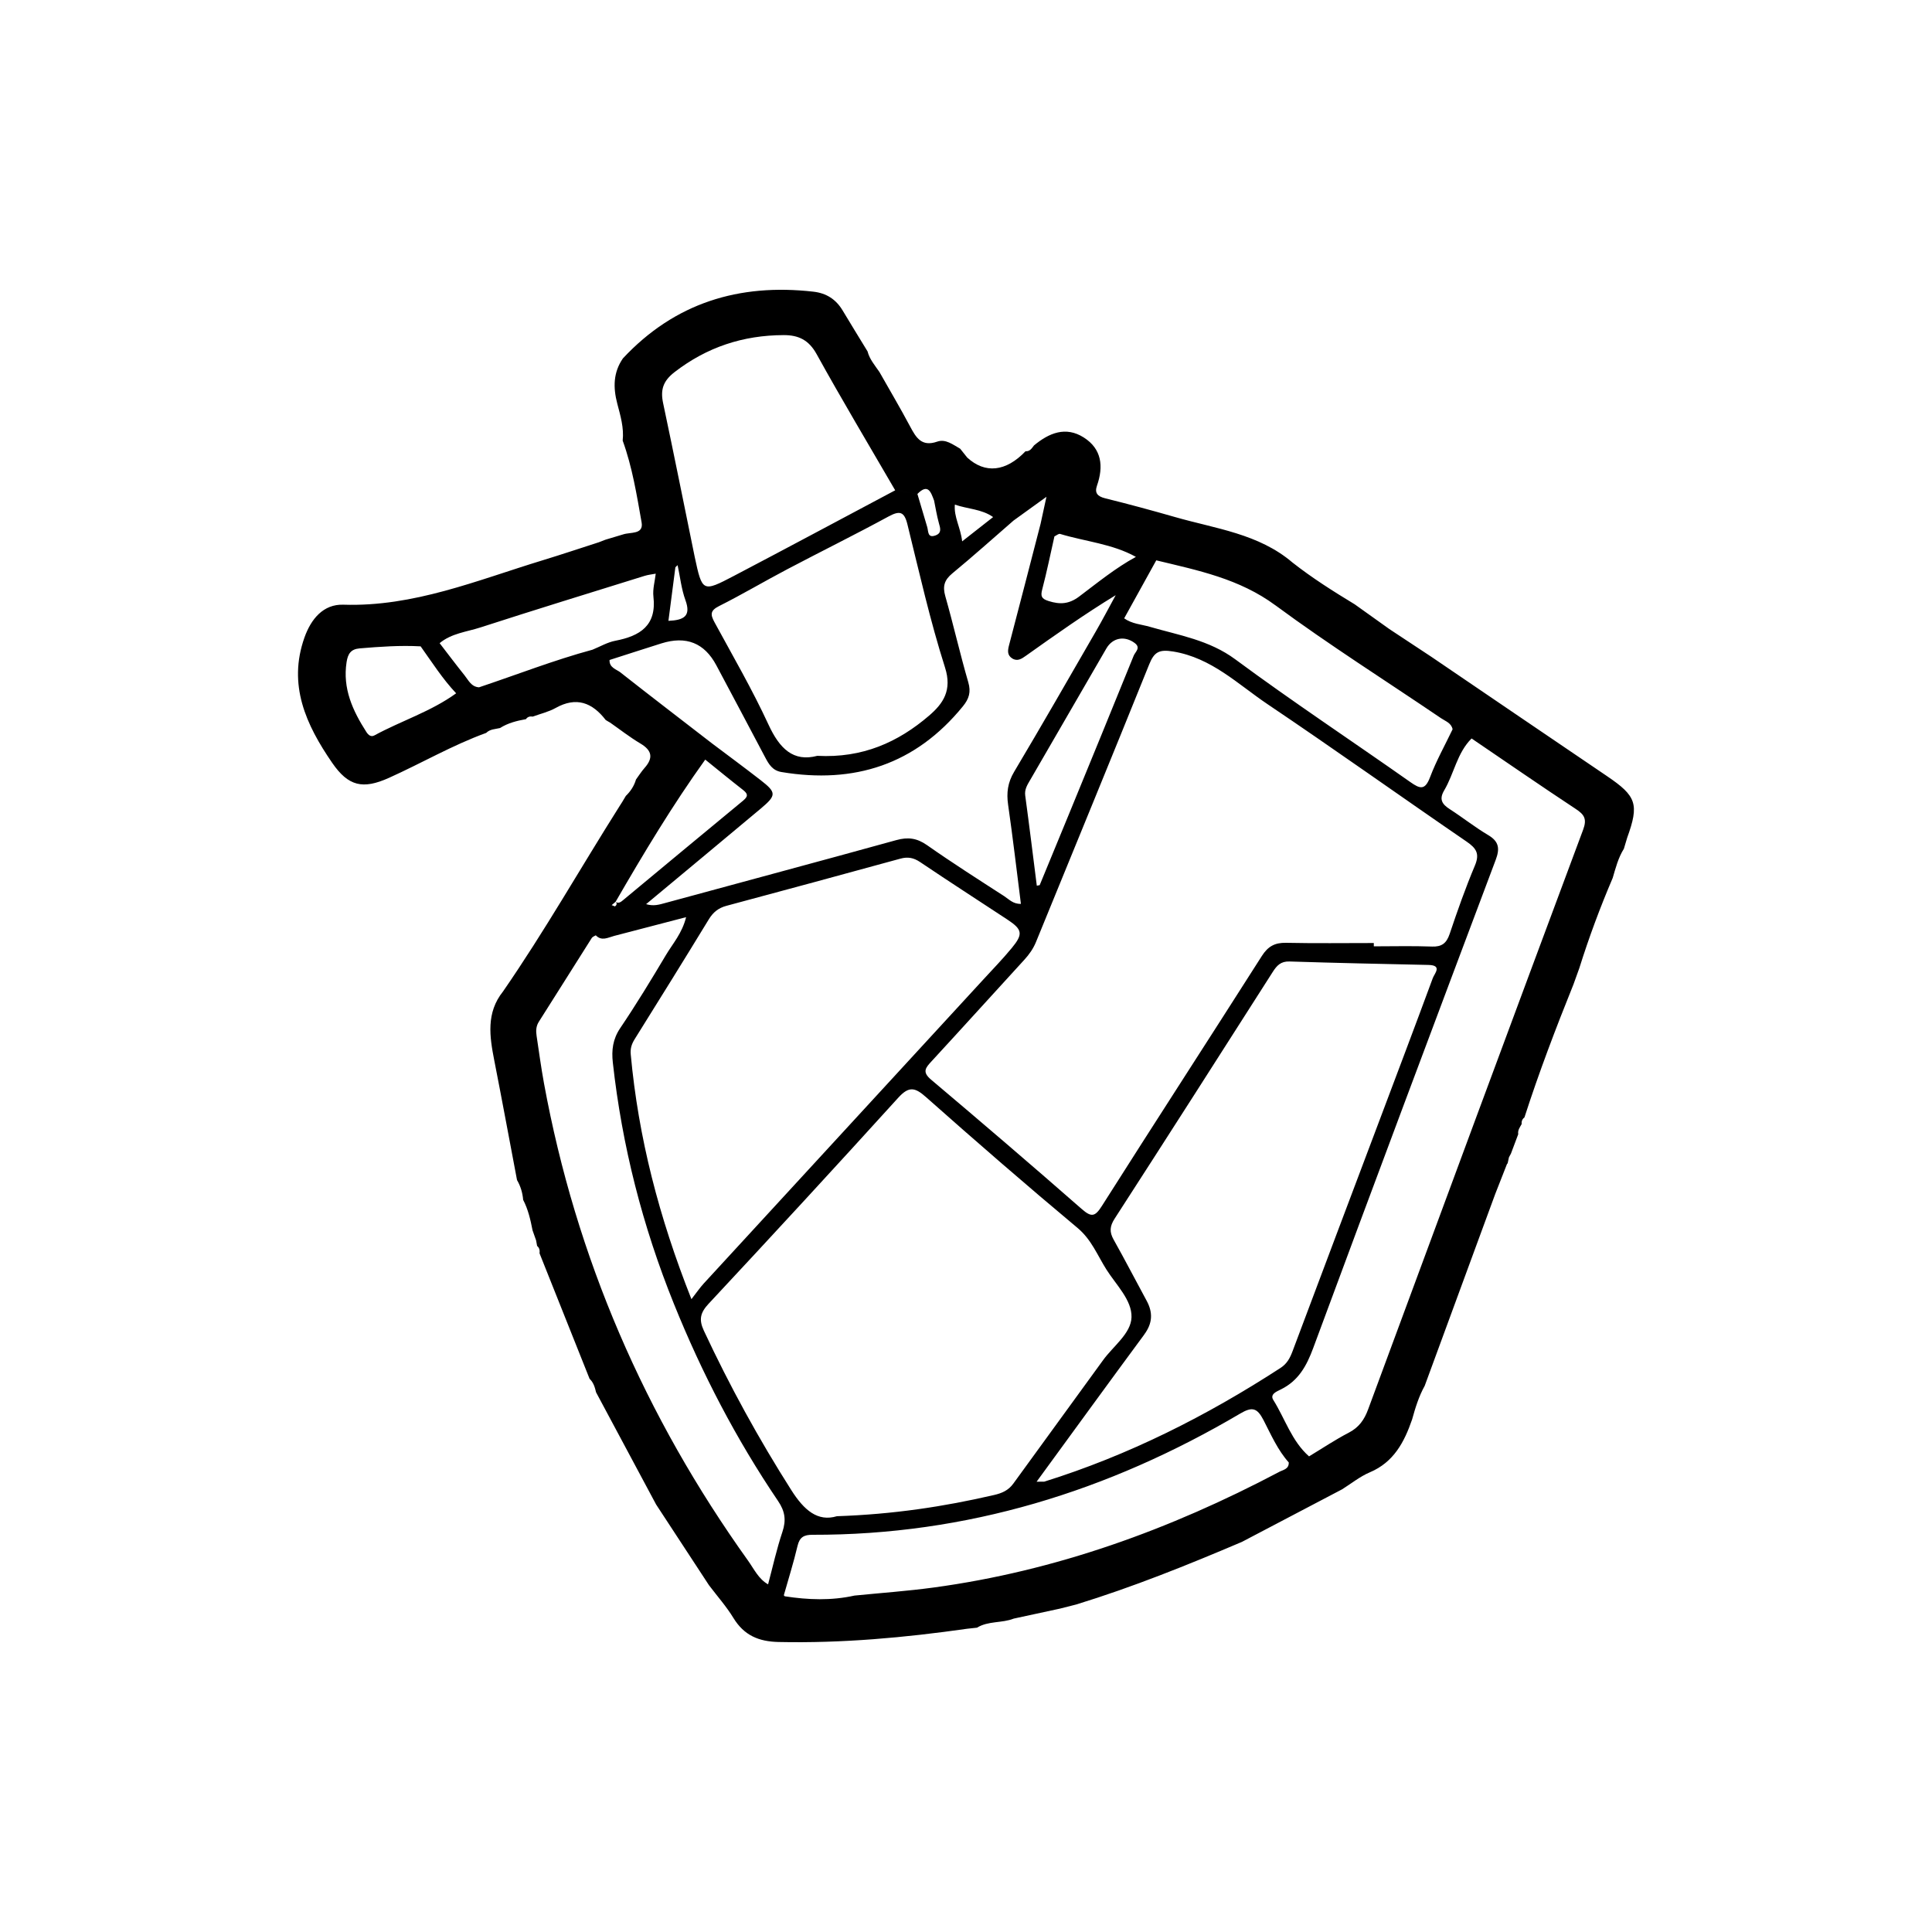 <svg xmlns="http://www.w3.org/2000/svg" height="100" width="100"><path clip-rule="evenodd" d="M83.184 40.176c-3.036-2.054-6.064-4.119-9.096-6.179l-2.174-1.436-1.791-1.279c-1.109-.672-2.205-1.364-3.226-2.167-1.748-1.491-3.976-1.749-6.069-2.35-1.204-.346-2.414-.673-3.63-.974-.395-.098-.55-.279-.419-.652.348-.996.251-1.902-.685-2.496-.934-.592-1.798-.234-2.576.414-.113.147-.211.318-.437.3-1.014 1.062-2.093 1.177-3.02.324l-.363-.456c-.371-.208-.753-.518-1.185-.367-.813.283-1.098-.206-1.409-.79-.507-.951-1.055-1.879-1.587-2.817-.232-.339-.507-.652-.613-1.063-.429-.705-.864-1.406-1.287-2.114-.346-.58-.841-.9-1.517-.977-3.844-.437-7.175.579-9.858 3.453-.503.73-.511 1.506-.292 2.342.163.622.353 1.253.28 1.915.498 1.369.727 2.807.979 4.23.114.645-.581.494-.96.625l-.908.272-.343.133c-.977.314-1.95.641-2.932.94-3.37 1.028-6.653 2.41-10.293 2.292-1.039-.034-1.673.74-2.013 1.695-.873 2.458.081 4.524 1.432 6.488.839 1.219 1.59 1.387 2.938.781 1.687-.758 3.29-1.695 5.035-2.328.198-.199.469-.192.716-.252.411-.261.871-.376 1.342-.459.086-.128.21-.155.353-.133.396-.146.818-.242 1.181-.445 1.074-.601 1.897-.282 2.595.622l.196.118.003-.004c.53.37 1.041.772 1.596 1.102.602.358.677.743.217 1.263-.166.187-.3.403-.449.606l.002.001c-.097.329-.279.607-.524.843l-.188.315-.129.202c-2.022 3.198-3.888 6.494-6.043 9.609-.877 1.099-.693 2.326-.448 3.571.404 2.06.785 4.124 1.176 6.186.185.317.287.66.318 1.025.259.496.38 1.035.486 1.578l.183.517.053.29c.124.101.144.237.127.385l2.589 6.492c.201.189.275.44.335.698l3.108 5.807 2.736 4.177c.427.566.902 1.101 1.27 1.703.549.897 1.307 1.217 2.342 1.238 3.275.07 6.518-.225 9.753-.686l.508-.055c.584-.359 1.29-.228 1.903-.47l2.393-.517.843-.214c2.926-.899 5.759-2.041 8.573-3.239l5.185-2.721c.477-.298.925-.664 1.435-.88 1.241-.525 1.786-1.565 2.19-2.738.166-.599.348-1.193.652-1.74.943-2.567 1.887-5.134 2.831-7.701l.82-2.229.618-1.576.019.011.073-.333.103-.192.377-1.003c-.035-.206.085-.359.176-.522-.012-.14.027-.259.145-.345.751-2.332 1.624-4.619 2.539-6.891l.303-.841c.496-1.584 1.075-3.138 1.727-4.665.153-.518.286-1.045.578-1.51l.17-.568c.629-1.741.485-2.158-1.037-3.188zm-17.164-8.842c2.779 2.051 5.707 3.899 8.568 5.84.227.155.532.244.598.574-.394.824-.844 1.626-1.166 2.478-.259.686-.515.612-1.022.254-3.015-2.123-6.094-4.16-9.057-6.351-1.358-1.004-2.913-1.245-4.434-1.688-.433-.126-.903-.143-1.32-.435l1.661-3.003c2.153.519 4.296.946 6.171 2.331zm-29.334 36.139c3.293-3.529 6.565-7.08 9.808-10.655.546-.601.86-.544 1.434-.034 2.584 2.293 5.195 4.559 7.846 6.774.723.604 1.031 1.422 1.498 2.159.503.792 1.319 1.576 1.295 2.46-.024.848-.952 1.499-1.481 2.237l-4.635 6.375c-.264.367-.612.502-.998.592-2.589.599-5.207.999-8.135 1.098-.993.299-1.698-.31-2.355-1.343-1.691-2.657-3.198-5.405-4.529-8.256-.272-.583-.188-.936.251-1.407zm-.898-.23c-1.681-4.244-2.747-8.371-3.141-12.667-.029-.316.05-.542.206-.793 1.286-2.06 2.57-4.123 3.834-6.197.224-.368.498-.589.91-.7 3.003-.806 6.005-1.617 9.003-2.441.391-.108.692-.05 1.032.18 1.492 1.007 3.007 1.981 4.511 2.972.777.512.825.747.229 1.469-.472.572-.991 1.107-1.494 1.654-4.818 5.238-9.638 10.474-14.453 15.714-.191.208-.352.445-.636.809zm23.442 1.824c.426-.577.452-1.131.12-1.741-.573-1.053-1.122-2.119-1.709-3.164-.223-.397-.201-.693.054-1.087 2.742-4.245 5.462-8.504 8.181-12.766.213-.334.419-.558.87-.543 2.397.077 4.794.128 7.192.179.734.016.309.448.224.679-.928 2.516-1.878 5.023-2.823 7.532-1.478 3.924-2.962 7.846-4.433 11.773-.134.357-.286.654-.627.875-3.826 2.485-7.865 4.523-12.229 5.886l-.396.003c1.905-2.607 3.731-5.124 5.578-7.625zm14.879-20.074c-.999-.037-2.001-.011-3.001-.011v-.171c-1.513 0-3.028.021-4.54-.011-.581-.012-.936.181-1.255.681-2.747 4.316-5.532 8.606-8.271 12.926-.355.56-.536.623-1.051.172-2.579-2.261-5.186-4.49-7.806-6.703-.47-.397-.272-.614.032-.944 1.608-1.744 3.198-3.504 4.8-5.253.254-.277.463-.573.606-.923 1.954-4.784 3.923-9.562 5.854-14.356.261-.649.508-.799 1.247-.678 1.984.325 3.343 1.69 4.886 2.728 3.462 2.33 6.86 4.754 10.302 7.112.504.345.686.628.428 1.24-.487 1.156-.906 2.344-1.305 3.534-.164.488-.408.677-.927.658zm-20.795-8.607c1.316-2.274 2.631-4.55 3.951-6.821.327-.563.951-.672 1.471-.279.327.246.023.457-.055.65-1.114 2.752-2.242 5.498-3.369 8.244-.497 1.212-.999 2.424-1.498 3.635l-.149.028c-.198-1.555-.388-3.111-.599-4.663-.043-.32.106-.549.247-.794zm1.559-12.749c1.307.395 2.701.509 3.921 1.187-1.055.574-1.983 1.335-2.936 2.052-.53.399-.999.419-1.585.233-.367-.116-.421-.249-.327-.605.238-.906.424-1.827.631-2.741v.001c.1-.046.217-.151.296-.128zm-3.47-.873l-1.602 1.257c-.08-.715-.436-1.26-.378-1.903.655.231 1.387.225 1.981.646zm-16.489-7.503c1.677-1.295 3.548-1.909 5.646-1.916.766-.003 1.302.249 1.708.984 1.312 2.374 2.705 4.703 4.067 7.049l1.151.188c.556-.565.699-.085.862.342.08.388.141.781.247 1.162.075.266.163.519-.17.642-.424.156-.366-.214-.433-.436l-.507-1.71-1.151-.188c-2.783 1.479-5.56 2.969-8.351 4.432-1.624.851-1.635.832-2.026-.99-.542-2.651-1.073-5.305-1.634-7.952-.147-.69-.006-1.145.591-1.607zm14.001 15.292c.374 1.174-.093 1.86-.823 2.486-1.603 1.377-3.443 2.207-5.789 2.083-1.248.33-1.956-.383-2.525-1.614-.835-1.808-1.838-3.539-2.791-5.292-.214-.394-.245-.606.229-.844 1.196-.6 2.348-1.285 3.533-1.908 1.741-.917 3.507-1.788 5.235-2.727.578-.313.817-.272.983.4.612 2.482 1.173 4.984 1.948 7.416zm-24.125 1.021l-1.179.311c-1.298.943-2.837 1.421-4.231 2.179-.176.096-.312-.013-.419-.18-.706-1.102-1.234-2.245-1.022-3.613.066-.426.218-.673.68-.711 1.05-.088 2.099-.163 3.153-.105.591.827 1.137 1.688 1.839 2.431l1.18-.311c-.399-.026-.544-.368-.749-.623-.438-.547-.859-1.107-1.287-1.662.612-.511 1.4-.583 2.116-.815 2.822-.914 5.657-1.785 8.489-2.667.187-.059.387-.078.581-.115l1.017-.333.115-.107c.13.605.195 1.234.405 1.811.304.834-.085 1.035-.88 1.071l.36-2.775-1.017.333c-.044.394-.164.798-.12 1.183.175 1.505-.691 2.044-1.974 2.29-.407.078-.786.303-1.178.462-1.996.541-3.921 1.295-5.879 1.949zm7.346-.755c-.225-.178-.604-.252-.586-.658.894-.286 1.786-.576 2.681-.858 1.283-.404 2.23-.026 2.847 1.134.844 1.586 1.688 3.172 2.526 4.761.19.36.381.685.844.762 3.772.63 6.938-.389 9.392-3.402.314-.386.427-.733.278-1.244-.43-1.477-.769-2.979-1.19-4.458-.146-.514-.047-.838.365-1.178 1.076-.887 2.115-1.82 3.168-2.734l1.703-1.229-.304 1.4c-.543 2.097-1.083 4.195-1.634 6.29-.072.274-.095.515.173.679.268.164.489.01.703-.142 1.51-1.072 3.021-2.144 4.647-3.136-.345.632-.678 1.269-1.038 1.892-1.398 2.423-2.79 4.85-4.221 7.253-.331.556-.4 1.084-.31 1.705.243 1.692.442 3.391.662 5.127-.401.017-.617-.237-.86-.394-1.343-.868-2.692-1.727-4-2.645-.521-.365-.984-.427-1.588-.26-3.984 1.102-7.978 2.169-11.966 3.256-.304.083-.596.176-.986.059 2.001-1.667 3.97-3.3 5.931-4.943.825-.693.823-.834-.007-1.479-.832-.646-1.68-1.272-2.522-1.906-1.571-1.215-3.149-2.422-4.71-3.65zm4.367 4.498c.639.515 1.272 1.037 1.919 1.541.245.191.357.323.049.577-2.084 1.716-4.156 3.445-6.234 5.168-.101.084-.215.172-.359.086.076.09.027.173-.047.227l-.17-.067.202-.172c1.454-2.513 2.946-5 4.641-7.361zm2.22 41.468c-5.338-7.46-8.909-15.677-10.566-24.711-.149-.813-.259-1.633-.382-2.45-.039-.256-.036-.5.116-.739.918-1.443 1.825-2.894 2.741-4.338.04-.063.136-.091.206-.135.307.318.631.114.95.031l3.725-.971c-.207.837-.693 1.37-1.047 1.965-.759 1.277-1.533 2.548-2.364 3.779-.385.571-.453 1.14-.382 1.781.477 4.309 1.536 8.463 3.162 12.49 1.45 3.594 3.224 7.004 5.393 10.208.358.529.425.99.224 1.591-.299.89-.5 1.812-.743 2.72-.495-.278-.723-.787-1.032-1.219zm27.476-4.593c-5.636 2.974-11.55 5.122-17.891 5.98-1.354.183-2.719.279-4.08.415-1.2.268-2.403.223-3.608.037l-.05-.052c.24-.851.508-1.696.71-2.556.108-.457.335-.577.778-.576 7.974.019 15.308-2.249 22.135-6.274.614-.361.874-.305 1.206.338.388.752.731 1.546 1.307 2.192.013.351-.298.383-.509.495zm15.744-33.247c-3.728 9.995-7.432 20-11.13 30.007-.197.534-.475.931-.998 1.202-.708.367-1.375.815-2.059 1.228-.9-.792-1.238-1.945-1.85-2.92-.191-.303.191-.447.396-.548.908-.449 1.327-1.213 1.67-2.14 3.121-8.432 6.28-16.85 9.445-25.266.217-.577.179-.948-.387-1.283-.687-.407-1.317-.909-1.989-1.342-.397-.255-.566-.507-.291-.971.516-.872.665-1.94 1.419-2.689 1.796 1.22 3.582 2.455 5.394 3.65.446.294.585.521.379 1.075z"/></svg>